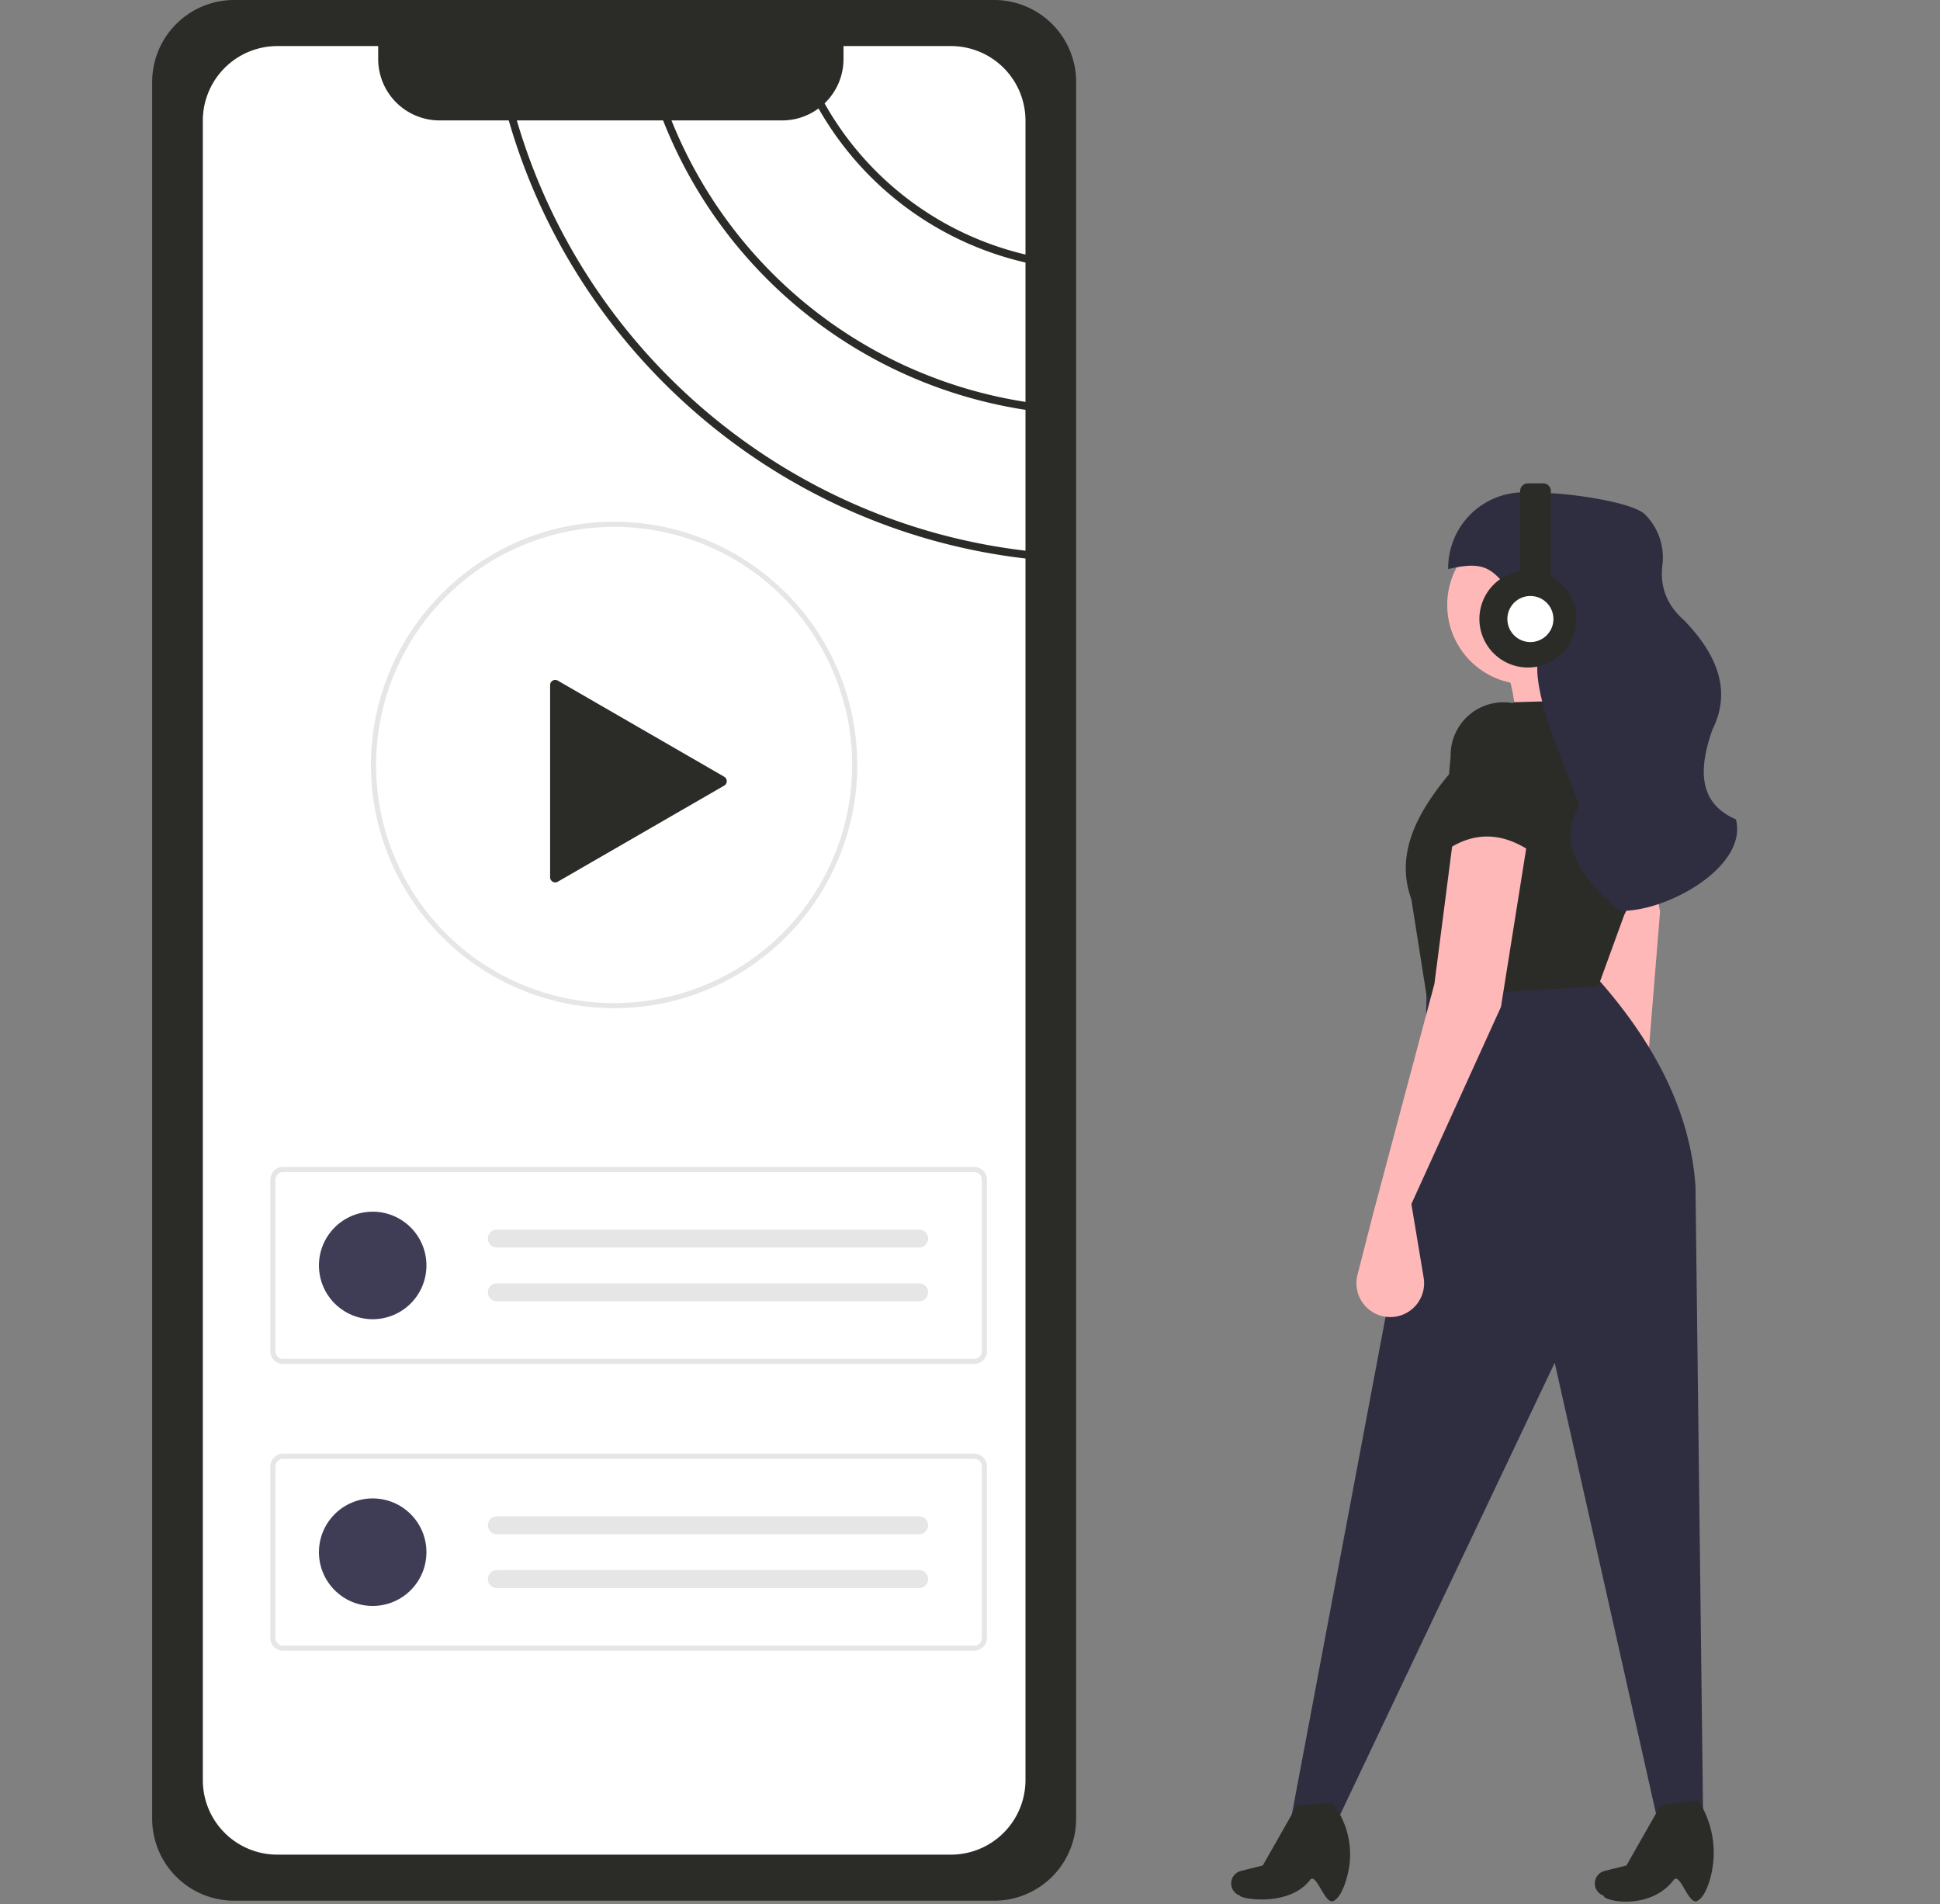 <svg data-name="Layer 1" width="757.964" height="743.732" xmlns="http://www.w3.org/2000/svg"><rect width="100%" height="100%" fill="#808080" stroke="none"/><path d="M91.453 0a32.036 32.036 0 00-32 32v678.428a32.036 32.036 0 0032 32h297a32.037 32.037 0 0032-32V32a32.036 32.036 0 00-32-32z" fill="#2b2c28"/><path d="M400.658 156.982v-54.44A125.247 125.247 0 01319.8 42.353l-.001.001a23.79 23.79 0 01-14.22 4.68H262.35a178.55 178.55 0 00138.308 109.948z" fill="#fff"/><path d="M400.658 99.422V47.124a29.121 29.121 0 00-29.13-29.13h-41.97v5.05a23.917 23.917 0 01-7.399 17.329 122.298 122.298 0 0078.5 59.049zM198.77 47.034h-27.032a23.987 23.987 0 01-23.98-23.99v-5.05h-39.38a29.128 29.128 0 00-29.13 29.13v648.2a29.08 29.08 0 0029.13 29.11h263.15a28.362 28.362 0 003.59-.22 29.146 29.146 0 0025.54-28.89V218.152c-95.709-11.09-175.458-79.38-201.889-171.118z" fill="#fff"/><path d="M259.07 47.034h-57.14c26.3 90.039 104.679 157.028 198.728 168.068v-55.02A181.668 181.668 0 01259.07 47.034z" fill="#fff"/><path d="M380.612 532.781h-270a5.006 5.006 0 01-5-5v-66.975a5.006 5.006 0 015-5h270a5.006 5.006 0 015 5v66.975a5.006 5.006 0 01-5 5zm-270-74.975a3.003 3.003 0 00-3 3v66.975a3.003 3.003 0 003 3h270a3.003 3.003 0 003-3v-66.975a3.003 3.003 0 00-3-3z" fill="#e6e6e6"/><circle cx="145.611" cy="494.293" r="21" fill="#3f3d56"/><path d="M194.111 480.293a3.5 3.5 0 100 7h165a3.5 3.5 0 000-7zm0 21a3.5 3.5 0 100 7h165a3.5 3.5 0 000-7zm186.501 143.488h-270a5.006 5.006 0 01-5-5v-66.975a5.006 5.006 0 015-5h270a5.006 5.006 0 015 5v66.975a5.006 5.006 0 01-5 5zm-270-74.975a3.003 3.003 0 00-3 3v66.975a3.003 3.003 0 003 3h270a3.003 3.003 0 003-3v-66.975a3.003 3.003 0 00-3-3z" fill="#e6e6e6"/><circle cx="145.611" cy="606.293" r="21" fill="#3f3d56"/><path d="M194.111 592.293a3.5 3.5 0 100 7h165a3.5 3.5 0 000-7zm0 21a3.5 3.5 0 100 7h165a3.5 3.5 0 000-7zm45.819-219.497a94.96 94.96 0 01-95-95c0-.198 0-.408.011-.607.291-52.025 42.903-94.393 94.988-94.393a95.015 95.015 0 0142.185 180.145 94.106 94.106 0 01-42.185 9.855zm0-188a93.198 93.198 0 00-92.99 92.456c-.011.212-.01.383-.01.544a93 93 0 00185.158 12.507 92.98 92.98 0 00-92.159-105.507z" fill="#e6e6e6"/><path d="M282.952 303.395l-65.022-37.54a2 2 0 00-3 1.732v75.081a2 2 0 003 1.732l65.022-37.54a2 2 0 000-3.465l-65.022-37.54a2 2 0 00-3 1.732v75.081a2 2 0 003 1.732l65.022-37.54a2 2 0 000-3.465z" fill="#2b2c28"/><path d="M636.43 290.296l-44 5c.6-13.515-.542-26.122-5-37l36-13c-3.226 13.459 2.832 28.81 13 45z" fill="#ffb8b8"/><path d="M641.736 440.381l14.252 25.443a13.22 13.22 0 01-5.244 18.088 13.22 13.22 0 01-19.45-10.373l-2.317-24.315-7.896-92.81-13.469-61.045 27.964-7.939 13.016 68.648z" fill="#ffb8b8"/><path d="M665.43 711.296l-18-1-40-178-85 179-18-1 52-276 1-50 65-4c24.293 26.717 38.051 54.347 40 83z" fill="#2f2e41"/><path d="M520.97 742.55c-3.408 1.555-6.683-11.417-9.135-8.22-8.236 10.738-27.41 7.37-27.324 6.13a5.025 5.025 0 01-3.168-6.549 5.025 5.025 0 013.487-3.11l8.549-2.138 13.424-23.607 13.704-.926a32.74 32.74 0 016.055 27.93c-1.244 5.075-3.163 9.381-5.592 10.49zm142.08 0c-3.407 1.555-6.682-11.416-9.135-8.22-9.488 12.365-27.963 8.098-27.324 6.13a5.025 5.025 0 01-3.167-6.549 5.025 5.025 0 013.486-3.11l8.55-2.138 13.423-23.607 14.63-1.852.37.604a37.72 37.72 0 014.042 30.844c-1.217 3.899-2.873 6.984-4.875 7.898z" fill="#2b2c28"/><circle cx="596.429" cy="236.296" r="31" fill="#ffb8b8"/><path d="M624.43 385.296l-67 4-6-38c-6.212-17.081 1.551-32.774 14-48l26-29 36-1a26.888 26.888 0 0118.295 22.248 106.43 106.43 0 01-11.132 61.826z" fill="#2b2c28"/><path d="M551.43 470.296l4.794 28.766a13.22 13.22 0 01-11.06 15.244 13.22 13.22 0 01-14.788-16.347l6.054-23.663 24-90 8-62 29 2-11 69z" fill="#ffb8b8"/><path d="M633.605 355.796h-.717c-13.522-11.717-25.273-24.852-15.783-41.296-8.048-20.427-17.021-41.64-16.479-54.764.401-9.707-2.425-19.377-8.743-26.757-8.552-9.99-10.455-14.452-26.075-10.674a29.597 29.597 0 0130.67-29.989l9.758.355c7.466.272 31.324 3.323 36.446 8.25a23.766 23.766 0 016.804 19.983c-.958 8.145 1.612 15.337 8.478 21.368 13.144 13.592 18.565 27.695 11.113 42.65-5.625 15.832-5.357 28.864 9.153 35.13 4.712 18.084-25.936 35.744-44.625 35.744z" fill="#2f2e41"/><path d="M600.43 334.296c-12.413-9.496-24.75-10.246-37-1l3.345-37.973a20.647 20.647 0 0119.661-20.98 20.647 20.647 0 0121.626 20.968z" fill="#2b2c28"/><ellipse cx="596.929" cy="242.296" rx="4" ry="7.5" fill="#ffb8b8"/><path d="M605.93 225.062v-33.266a3 3 0 00-3-3h-6a3 3 0 00-3 3v31.26a18.962 18.962 0 1012 2.006z" fill="#2b2c28"/><circle cx="597.929" cy="241.796" r="9" fill="#fff"/></svg>